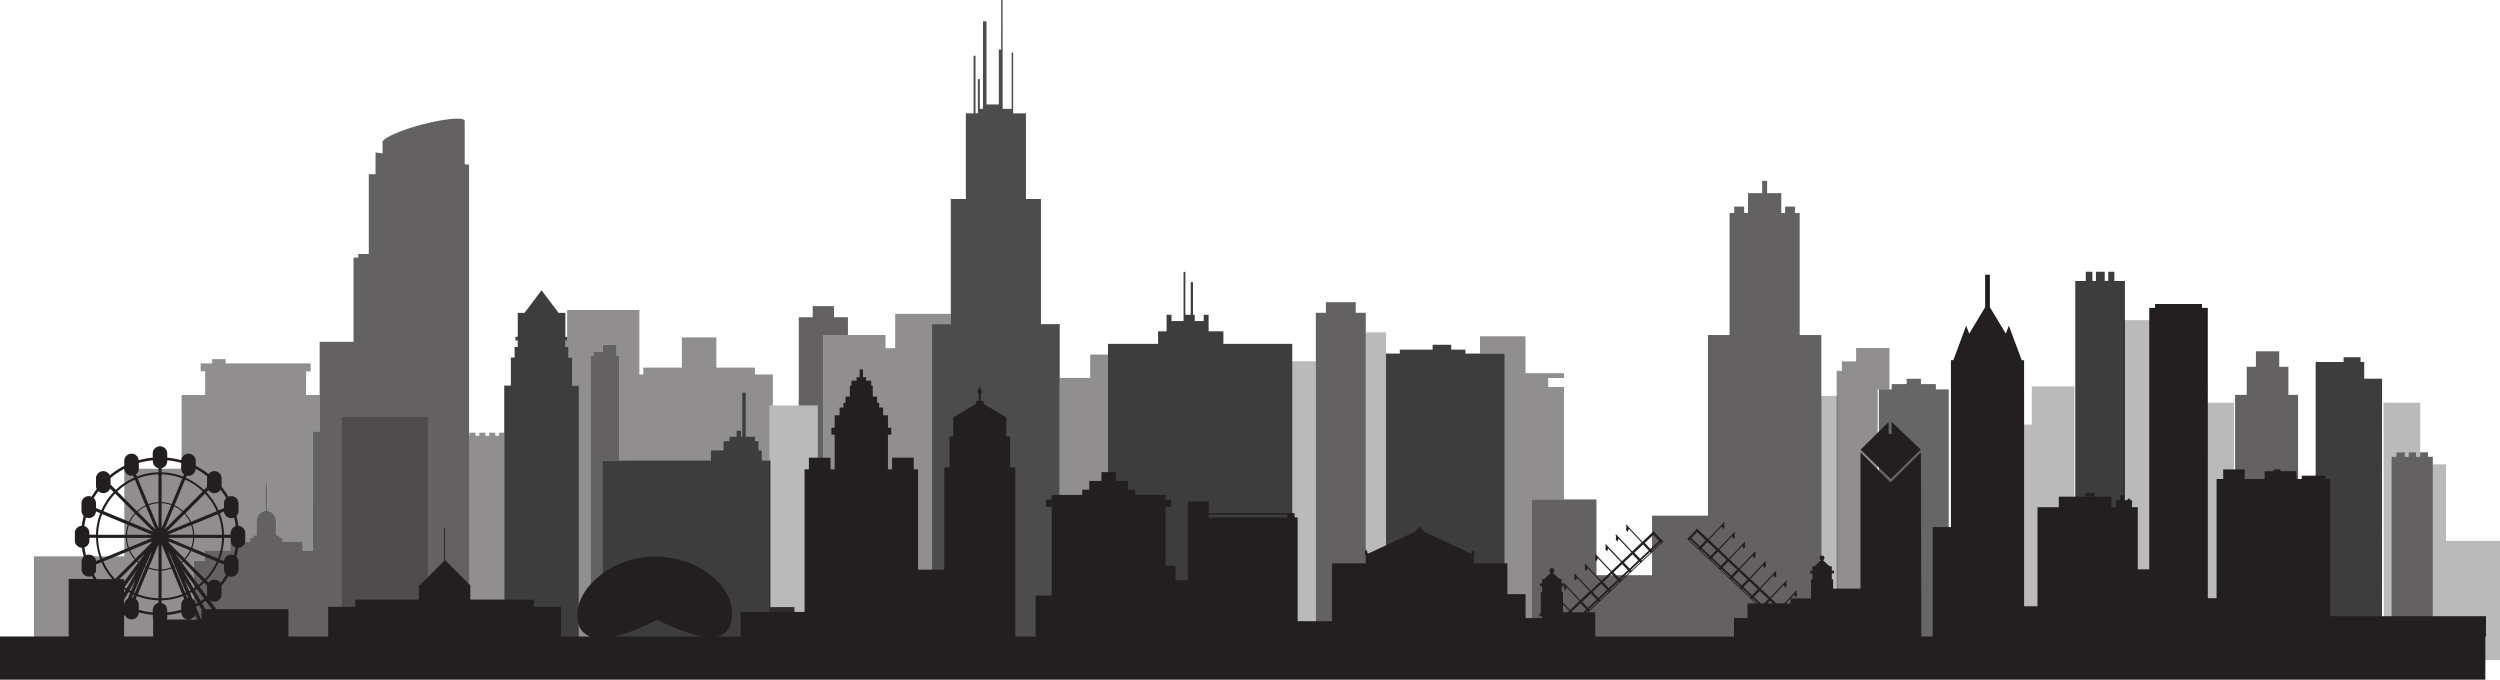 <svg xmlns="http://www.w3.org/2000/svg" viewBox="0 0 1425.68 387.64"><defs><style>.cls-1{opacity:0.27;}.cls-2,.cls-3,.cls-7{fill:#231f20;}.cls-2{opacity:0.5;}.cls-3,.cls-4{opacity:0.7;}.cls-5{opacity:0.76;}.cls-6{opacity:0.6;}</style></defs><title>ChicagoSkyline_3</title><g id="_27" data-name="27"><g class="cls-1"><rect x="1038.35" y="225.76" width="9.54" height="138.06"/><polygon points="1158.7 242.14 1144 242.14 1144 363.81 1167.3 363.81 1167.3 342.02 1183 342.02 1183 220.35 1158.7 220.35 1158.7 242.14"/><rect x="1211" y="182.58" width="18.64" height="157.51"/><rect x="1254.52" y="229.68" width="19.48" height="142.94"/><rect x="438.84" y="231.25" width="27.45" height="120.46"/><rect x="194.96" y="237.82" width="49.08" height="120.46"/><polygon points="1394.94 308.44 1394.94 264.78 1387.38 264.78 1387.38 363.81 1363.79 363.81 1363.79 260.49 1366.55 260.49 1366.55 257.94 1371.44 257.94 1371.44 260.49 1373.56 260.49 1373.56 257.94 1377.82 257.94 1377.82 260.49 1380.15 260.49 1380.15 257.94 1380.19 257.94 1380.19 229.68 1359.25 229.64 1359.5 372.14 1370.96 372.63 1370.96 376.43 1425.68 376.43 1425.68 308.44 1394.94 308.44"/><rect x="778.87" y="189.52" width="11.54" height="157.1"/><rect x="736.77" y="205.99" width="13.61" height="157.1"/></g></g><g id="_50" data-name="50"><polygon class="cls-2" points="1058.49 198.47 1058.49 206.07 1050.38 206.07 1050.38 211.52 1047.41 211.52 1047.41 361.95 1070.78 361.95 1070.78 222.06 1077.5 222.06 1077.5 213.04 1077.5 211.52 1077.5 207.31 1077.5 206.07 1077.5 198.47 1058.49 198.47"/><polygon class="cls-2" points="430.53 209.64 408.52 209.64 408.52 192.41 388.86 192.41 388.86 209.64 366.85 209.64 366.85 213.57 364.62 213.57 364.62 176.81 323.42 176.81 323.42 192.09 323.42 194.15 322.41 194.15 322.41 197.9 323.42 197.9 324.19 197.9 324.19 203.89 326.34 203.89 326.34 219.9 330.11 219.9 330.11 363.81 336.72 363.81 336.72 202.82 338.42 202.82 338.42 200.59 343.74 200.59 343.74 196.61 351.6 196.61 351.6 202.82 353.09 202.82 353.09 262.48 356.65 262.48 356.65 262.54 405.44 262.54 405.44 256.78 412.5 256.78 412.5 251.55 415.91 251.55 415.91 248.93 419.96 248.93 419.96 245.53 422.58 245.53 422.58 248.93 423.23 248.93 423.23 223.81 425.33 223.81 425.33 248.93 430.56 248.93 430.56 251.55 432.65 251.55 432.65 256.78 434.48 256.78 434.48 262.54 438.84 262.54 438.84 231.25 440.74 231.25 440.74 213.57 430.53 213.57 430.53 209.64"/><polygon class="cls-2" points="284.63 248.57 282.45 248.57 282.45 246.75 278.99 246.75 278.99 248.57 276.81 248.57 276.81 246.75 273.34 246.75 273.34 248.57 271.16 248.57 271.16 246.75 267.7 246.75 267.7 248.57 267.48 248.57 267.48 354.41 287.55 354.41 287.55 246.75 284.63 246.75 284.63 248.57"/><polygon class="cls-2" points="869.98 191.76 844 191.76 844 201.64 858.1 201.64 858.1 212.82 858.1 220.14 858.1 363.81 830.25 363.81 830.25 371.36 891.9 371.36 891.9 371.24 873.38 371.24 873.38 284.8 891.9 284.8 891.9 220.69 882.87 220.69 882.87 215.58 891.9 215.58 891.9 212.82 869.98 212.82 869.98 191.76"/><polygon class="cls-2" points="631.87 202.21 621.7 202.21 621.7 215.52 604.41 215.52 604.41 372.62 640.99 372.62 640.99 369.75 660.28 369.75 660.28 363.81 631.87 363.81 631.87 202.21"/><path class="cls-2" d="M174.54,217.54h2.62V213H128.66v-2.44H121V213h-6.55v4.49H117V231H103.56v40.62h-.45v1.42H70.9V323H19.35v50.52H70.9v1h40.71v-1.86h29.57v-.78H110.42V325.54h6.29v-5.77h14.61v-5.13h11.37v-2.35h1.83V311h1.83V309.3h.21v-4.38h-.21v-2.35h.21a5.46,5.46,0,0,1,5-5.48V281.83h.84v15.25a5.46,5.46,0,0,1,5,5.48h.21v2.35h-.21v4.38h.21V311h1.83v1.28h1.83v2.35H172.6v5.13h5.84V251.92h3.86V231h-7.75Z" transform="translate(0 -5.75)"/><polygon class="cls-2" points="531.52 363.81 531.52 184.84 542.22 184.84 542.22 178.99 510.5 178.99 510.5 198.59 504.99 198.59 504.99 191.04 469.53 191.04 469.53 378.04 481.45 378.04 481.45 385.59 516.91 385.59 516.91 365.99 545.96 365.99 545.96 363.81 542.22 363.81 531.52 363.81"/></g><g id="_70" data-name="70"><polygon class="cls-3" points="1384.62 260.49 1384.62 257.94 1380.15 257.94 1380.15 260.49 1377.82 260.49 1377.82 257.94 1373.56 257.94 1373.56 260.49 1371.44 260.49 1371.44 257.94 1366.55 257.94 1366.55 260.49 1363.79 260.49 1363.79 363.81 1387.38 363.81 1387.38 260.49 1384.62 260.49"/><polygon class="cls-3" points="773.13 172.33 756.12 172.33 756.12 178.38 750.38 178.38 750.38 363.81 778.87 363.81 778.87 178.38 773.13 178.38 773.13 172.33"/><polygon class="cls-3" points="1305.01 209.17 1299.78 209.17 1299.78 200.34 1286.48 200.34 1286.48 209.17 1281.25 209.17 1281.25 225.19 1274.6 225.19 1274.6 363.81 1310.53 363.81 1310.53 225.19 1305.01 225.19 1305.01 209.17"/><polygon class="cls-3" points="1026.32 121.48 1023.65 121.48 1023.65 117.81 1017.99 117.81 1017.99 121.48 1015.82 121.48 1015.82 110.15 1007.74 110.15 1007.74 103.15 1004.9 103.15 1004.9 110.15 996.82 110.15 996.82 121.48 994.65 121.48 994.65 117.81 988.99 117.81 988.99 121.48 986.32 121.48 986.32 191.06 973.99 191.06 973.99 294.07 942.12 294.07 942.12 328.02 910.43 328.02 910.43 284.8 873.38 284.8 873.38 371.24 910.43 371.24 910.43 369.71 971.33 369.71 971.33 365.23 1000.54 365.23 1000.54 363.81 1026.32 363.81 1038.65 363.81 1038.65 191.06 1026.32 191.06 1026.32 121.48"/><polygon class="cls-3" points="351.6 196.61 343.74 196.61 343.74 200.59 338.42 200.59 338.42 202.82 336.72 202.82 336.72 368.78 353.09 368.78 353.09 364.32 343.43 364.32 343.43 277.98 343.43 270.91 343.43 262.54 353.09 262.54 353.09 202.82 351.6 202.82 351.6 196.61"/><path class="cls-3" d="M265,74.47l-.07,0c-.93-2.05-11.72-1-24.42,2.35-11.83,3.14-21.2,7.24-22.25,9.59l-.1,0v6.81l-4-.52V105.1h-3.86v45.51h-6v2.06h-2.7v48H182.3v51.22h-3.86v67.86H172.6v-5.13H161.23v-2.35H159.4V311h-1.83V309.3h-.21v-4.38h.21v-2.35h-.21a5.46,5.46,0,0,0-5-5.48V281.83h-.84v15.25a5.46,5.46,0,0,0-5,5.48h-.21v2.35h.21v4.38h-.21V311h-1.83v1.28h-1.83v2.35H131.32v5.13H116.71v5.77h-6.29v46.35H193.5v-.56h74V99.69L265,99.37Z" transform="translate(0 -5.75)"/><polygon class="cls-3" points="475.59 174.57 463.47 174.57 463.47 180.91 455.51 180.91 455.51 231.25 466.29 231.25 466.29 351.71 455.51 351.71 455.51 361.57 469.53 361.57 469.53 191.04 483.55 191.04 483.55 180.91 475.59 180.91 475.59 174.57"/><polygon class="cls-4" points="593.63 113.49 585.07 113.49 585.07 64.63 577.79 64.63 577.79 29.95 576.93 29.95 576.93 62.07 571.8 62.07 571.73 0 570.92 0 570.92 28.19 569.6 28.19 569.6 59.59 562.59 59.59 562.59 12.18 560.56 12.18 560.56 62.07 558.76 62.07 558.76 45.09 557.64 45.09 557.64 64.63 556.32 64.63 556.32 31.8 555.2 31.8 555.2 64.63 550.79 64.63 550.79 113.49 542.22 113.49 542.22 184.84 531.52 184.84 531.52 363.81 542.22 363.81 593.63 363.81 604.33 363.81 604.33 184.84 593.63 184.84 593.63 113.49"/></g><g id="_76" data-name="76"><polygon class="cls-5" points="697.66 188.95 689.24 188.95 689.24 183.08 689.24 179.51 686.44 179.51 686.44 183.08 681.34 183.08 681.34 179.51 680.32 179.51 680.32 160.9 679.04 160.9 679.04 179.51 675.98 179.51 675.98 155.03 674.96 155.03 674.96 179.51 674.96 181.3 674.96 183.08 668.08 183.08 668.08 179.51 665.27 179.51 665.27 183.08 665.27 188.95 660.43 188.95 660.43 196.09 631.87 196.09 631.87 363.81 736.93 363.81 736.93 196.09 697.66 196.09 697.66 188.95"/><polygon class="cls-5" points="1348.24 215.96 1348.24 206.44 1346.15 206.44 1346.15 203.72 1336.48 203.72 1336.48 206.44 1320.54 206.44 1320.54 215.96 1320.54 220.04 1320.54 363.81 1358.43 363.81 1358.43 215.96 1348.24 215.96"/><polygon class="cls-6" points="1103.97 219.03 1095.46 219.03 1095.46 216 1087.3 216 1087.3 219.03 1078.79 219.03 1078.79 222.06 1071.44 222.06 1071.44 364.3 1111.32 364.3 1111.32 222.06 1103.97 222.06 1103.97 219.03"/><polygon class="cls-5" points="835.69 199.38 827.61 199.38 827.61 196.61 816.98 196.61 816.98 199.38 798.27 199.38 798.27 201.64 790.41 201.64 790.41 363.81 858.1 363.81 858.1 201.64 835.69 201.64 835.69 199.38"/><polygon class="cls-5" points="1205.76 154.97 1202.26 154.97 1202.26 160.23 1200.25 160.23 1200.25 154.97 1195.24 154.97 1195.24 160.23 1193.24 160.23 1193.24 154.97 1189.48 154.97 1189.48 160.23 1183.47 160.23 1183.47 363.81 1211.77 363.81 1211.77 160.23 1205.76 160.23 1205.76 154.97"/><polygon class="cls-5" points="326.34 203.89 324.19 203.89 324.19 197.9 323.42 197.9 322.41 197.9 322.41 194.15 323.42 194.15 323.42 192.09 322.41 192.09 322.41 178.42 318.54 178.42 308.83 165.54 299.13 178.42 295.25 178.42 295.25 192.09 293.94 192.09 293.94 194.15 295.25 194.15 295.25 197.9 293.47 197.9 293.47 203.89 291.32 203.89 291.32 219.9 287.55 219.9 287.55 366.23 330.11 366.23 330.11 363.81 330.11 219.9 326.34 219.9 326.34 203.89"/><polygon class="cls-5" points="439.34 262.54 434.48 262.54 434.48 256.78 432.65 256.78 432.65 251.55 430.56 251.55 430.56 248.93 425.33 248.93 425.33 223.81 423.23 223.81 423.23 248.93 422.58 248.93 422.58 245.53 419.96 245.53 419.96 248.93 415.91 248.93 415.91 251.55 412.5 251.55 412.5 256.78 405.44 256.78 405.44 262.54 353.09 262.54 343.43 262.54 343.43 270.91 343.43 277.98 343.43 364.32 353.09 364.32 453.06 364.32 453.06 346.21 439.34 346.21 439.34 262.54"/></g><g id="_100" data-name="100"><rect class="cls-7" x="1189.23" y="281.18" width="5.24" height="2"/><path class="cls-7" d="M1417.68,368.74V357.17h-88.83V278.92h-2.74V277h-13.49v1.9h-3v-4.43h-9.06v-1.05h-4.11v1.05h-5v4.43h-11.38v-5.48h-12.23v5.48h-3.79v68h-5V181.31h-3.31V179.1h-26.78v2.21h-3.31v149.1h-6.54V295h-3.33v-4h-1v-.89h-1.43V291h-2.14v-2.86h-2.14V291h-2.38v4h-2.62v-6h-30v6h-12.14v56.48h-7.64V211.18h-1.38l0-.07-7.32-19.67-1.72,4.62-9.09-15.16h0V162.42h-2.71V180.9h0l-9.09,15.15-1.72-4.61-7.32,19.67,0,.07h-1.38v95.15h-10.4v62.4h-6.49l-.23-105.11-17.33,17.27L1061,263.63,1061,341.4H1045.4v-5.27h-.78v-3.37h1.26v-1.56h-1.26v-2.53h-1.26l-3.78-3.45a1.39,1.39,0,1,0-1.08,0l-3.71,3.49h-1.24v2.53h-1.26v1.56h1.26v3.37h-.78V347h-11.66v2.85h-2.69l2.69-2.85,2.13-2.26a.36.36,0,0,1,0,.21c-.11.35.37.5.4,1a1.42,1.42,0,0,0,0,.39c.06.16.17.11.23,0,.16-.34.36-.29.56-.59.08-.12.22-.08.26-.21s-.08-.44,0-.56c.19-.5-.06-.56-.11-.81a25,25,0,0,0,0-.88l.4-.42-.17-.16-.08-.07-.25-.23-7,7.41H1013l-2.68-2.53L1010,347l7.37-7.83a.34.34,0,0,1,0,.21c-.11.35.37.5.4,1a1.44,1.44,0,0,0,0,.39c.06.15.17.11.23,0,.16-.34.36-.29.56-.59.08-.12.22-.08.26-.21s-.08-.43,0-.55c.19-.49-.06-.56-.11-.81a31.38,31.38,0,0,0,0-.88l.4-.42-.17-.16-.07-.07-.25-.23-9.09,9.66-.17-.16-4.94-4.65-.31-.29,7.37-7.83a.34.34,0,0,1,0,.21c-.11.35.37.5.4,1.05a1.49,1.49,0,0,0,0,.39c.06.15.17.11.23,0,.16-.34.36-.29.56-.59.08-.12.22-.07.26-.21s-.08-.44,0-.56c.19-.49-.06-.56-.11-.81a3.37,3.37,0,0,1,0-.48,3.29,3.29,0,0,1,0-.41l.4-.42-.17-.16-.08-.07-.24-.23-9.09,9.66-.2-.19-4.94-4.65-.28-.26,7.37-7.82a.34.34,0,0,1,0,.21c-.11.35.37.5.4,1a1.47,1.47,0,0,0,0,.39c.06.15.17.11.23,0,.16-.33.36-.29.56-.59.08-.11.22-.08.26-.21s-.08-.44,0-.56c.19-.49-.06-.56-.11-.81a3.34,3.34,0,0,1,0-.47,3.77,3.77,0,0,1,0-.41l.4-.42-.17-.16L1007,326l-.25-.23-9.09,9.66-.23-.22-4.94-4.65-.25-.23,7.37-7.82a.35.35,0,0,1,0,.21c-.11.35.37.5.4,1a1.5,1.5,0,0,0,0,.39c.06.16.17.11.23,0,.16-.33.36-.29.56-.59.08-.12.22-.07.26-.21s-.08-.44,0-.56c.19-.49-.06-.56-.11-.81a3.5,3.5,0,0,1,0-.48,3.47,3.47,0,0,1,0-.41l.4-.42-.17-.16-.08-.07-.24-.23-9.09,9.66-.27-.25L986.56,325l-.21-.2,7.37-7.83a.35.35,0,0,1,0,.21c-.11.35.37.5.4,1.05a1.45,1.45,0,0,0,0,.39c.06.15.17.11.23,0,.16-.34.36-.29.56-.59.08-.12.22-.08.26-.21s-.08-.43,0-.55c.19-.49-.06-.56-.11-.81a30,30,0,0,0,0-.88l.4-.42-.17-.16-.08-.07-.24-.23-9.09,9.66-.3-.28-4.94-4.65-.18-.17,7.37-7.82a.35.35,0,0,1,0,.21c-.11.35.37.5.4,1.05a1.48,1.48,0,0,0,0,.39c.06.15.17.11.23,0,.16-.33.36-.29.56-.59.08-.11.22-.08.26-.21s-.08-.44,0-.56c.19-.49-.06-.56-.11-.81a3.49,3.49,0,0,1,0-.48,3.69,3.69,0,0,1,0-.41l.4-.42-.17-.16-.08-.07-.24-.23L980,318.73l-.33-.31-4.94-4.65-.14-.14,7.37-7.83a.35.35,0,0,1,0,.22c-.11.35.37.5.4,1.05a1.44,1.44,0,0,0,0,.39c.06.15.17.11.23,0,.16-.33.36-.29.56-.59.08-.11.22-.07.26-.21s-.08-.44,0-.56c.19-.5-.06-.56-.11-.81a3.48,3.48,0,0,1,0-.47,3.28,3.28,0,0,1,0-.41l.4-.42-.17-.16-.07-.07-.25-.23-9.09,9.66-.37-.35-4.94-4.65-1-.94-.11-.1-.93,1,.11.11-3.25,3.45-.11-.1-.7.74.11.11-.34.36-.11-.11-.36.38,39.06,36.77h-4.65v8.3h-7.68v10.6H909.71V354.89h-3.87l42.8-40.3-.36-.38-.11.1-.34-.36.11-.11-.7-.74-.11.1-3.25-3.45.11-.1-.93-1-.11.11-1,.94L937,314.36l-.37.34L927.56,305l-.24.23-.07.07-.17.16.4.42a3.29,3.29,0,0,1,0,.41,3.45,3.45,0,0,1,0,.47c-.05.25-.3.32-.11.81,0,.12-.07.44,0,.56s.19.09.26.21c.2.3.4.26.56.59.06.13.17.17.23,0a1.45,1.45,0,0,0,0-.39c0-.56.51-.7.4-1.05a.34.34,0,0,1,0-.21l7.37,7.83-.14.13-4.94,4.65-.33.31-9.09-9.66-.24.23-.07.07-.17.16.4.42a3.24,3.24,0,0,1,0,.41,3.36,3.36,0,0,1,0,.48c-.05.25-.3.31-.11.81,0,.12-.07.44,0,.56s.19.09.26.21c.2.3.4.26.56.59.06.13.17.17.23,0a1.55,1.55,0,0,0,0-.39c0-.55.51-.7.4-1a.35.35,0,0,1,0-.21l7.37,7.82-.18.17-4.94,4.65-.3.28-9.09-9.66-.25.23-.08.07-.17.16.4.42a3.48,3.48,0,0,1,0,.41,3.36,3.36,0,0,1,0,.48c-.05.25-.3.31-.11.81,0,.12-.07.44,0,.56s.18.09.26.21c.2.3.4.25.56.59.06.13.17.17.23,0a1.45,1.45,0,0,0,0-.39c0-.55.51-.7.4-1a.36.36,0,0,1,0-.22l7.37,7.83-.21.2-4.94,4.65-.27.25-9.09-9.66-.24.23-.08.07-.17.16.4.42a3.26,3.26,0,0,1,0,.4,3.54,3.54,0,0,1,0,.48c-.05.25-.31.32-.11.81,0,.12-.07.44,0,.55s.18.1.26.21c.2.3.4.25.56.59.06.13.17.17.23,0a1.55,1.55,0,0,0,0-.39c0-.55.51-.7.4-1a.35.35,0,0,1,0-.21l7.37,7.82-.25.23-4.94,4.65-.23.22-9.09-9.66-.25.23-.07.07-.17.16.4.42a3.52,3.52,0,0,1,0,.41,3.65,3.65,0,0,1,0,.47c-.05.25-.3.32-.11.81,0,.12-.07.44,0,.56s.19.1.26.21c.2.3.4.25.56.59.06.13.17.17.23,0a1.39,1.39,0,0,0,0-.39c0-.55.51-.7.4-1a.34.34,0,0,1,0-.21l7.37,7.82-.28.26-4.94,4.65-.2.19L898,332.83l-.25.23-.07.07-.17.16.4.42a3.26,3.26,0,0,1,0,.41,3.36,3.36,0,0,1,0,.48c-.05.25-.3.31-.11.81,0,.12-.07.44,0,.56s.19.1.26.21c.2.3.4.26.56.59.06.13.17.17.23,0a1.44,1.44,0,0,0,0-.39c0-.55.51-.7.4-1.05a.35.35,0,0,1,0-.22l7.37,7.83-.31.29-4.94,4.65-.17.16-9.09-9.66-.25.23-.08.07h0v-.29h-1.26v-2.53h-1.26l-3.78-3.45a1.39,1.39,0,1,0-1.08,0l-3.71,3.49h-1.24v2.53h-1.26V340h1.26v3.37h-.78v12.27h-.78v1.56h1.56v1H870V344.56h-10.4V327H840.44v-4.76h.32V319.6h-1v.79h-.38v1h-.66l-27-12.66v-1h-.81V307h-.83v-.65h-1V307h-.83v.72h-.81v1l-27,12.65v-.15h-.66v-1h-.38v-.79h-1v2.67h.31V327H759.57v33H740V300.8h-1.76v-2.44H689.31v-6.62H677.36v44.91h-7V328.4h-5.65V294.81h3.18v-4.14h-3.18V288H647.32v-3h-4v-5h-6.94v-5h-8.27v5h-6.95v5h-4v3H599.74v2.66h-3.18v4.14h3.18v50.57H590.6v23.36H579V272.33h-3V254.68h-2.1V243.84l-13-7.79v-1.61h-1.31l0-.25-.35-.17.11-1.88.14-2h.25a9.45,9.45,0,0,0-.13-2.33,4.05,4.05,0,0,0-.67-.2v-.27l0-.14a.74.74,0,0,0,.16-.48c0-.34-.19-.61-.42-.61s-.42.27-.42.61a.74.74,0,0,0,.16.48l0,.14v.27a4,4,0,0,0-.67.2,9.45,9.45,0,0,0-.13,2.33H558l.14,2,.1,1.88-.35.17,0,.25h-1.31V236l-13,7.79v10.84h-2.1v17.65h-3v58.32H523.55V273.38h-2.46v-6.65H508.72v6.65h-2.35V253.66h1.88v-4h-1.88v-7.09H503.6v-4.43h-2.22v-2.66h-1.22v-3.55h-2.44v-6.21h-.89v-2.88H493.9v-2h-1.77v-4.43h-1.88v4.43h-1.77v2h-2.94v2.88h-.89v6.21h-2.44v3.55H481v2.66h-2.22v4.43H476v7.09h-1.88v4H476v19.72h-2.35v-6.65H461.29v6.65h-2.46v81.35H422.36v14H408.62c5.77-1.11,8.63-5.32,8.86-12.66.5-16.15-18.53-32.15-42.6-32.9s-45.14,16.44-45.64,32.59c-.21,6.74,2.26,11.2,7.47,13H319.92V351.84H304.46V347.7H268.21v-8.28h-.14l-14.28-14.28V306.92h-.5v18.69l-13.81,13.81h-.61v8.28H202.62v4.14H187.15v16.89H164.49V353.14H123.35l-4.27-5.76a4.13,4.13,0,0,0,7.29-2.66v-4.3a4.2,4.2,0,0,0,0-.59,45.38,45.38,0,0,0,3.85-5.58,4.13,4.13,0,0,0,5.81-3.77v-4.29a4.12,4.12,0,0,0-1.23-2.94,44.76,44.76,0,0,0,1.06-5.08,4.13,4.13,0,0,0,4-4.12v-4.3a4.13,4.13,0,0,0-3.92-4.12,44.92,44.92,0,0,0-1.11-5.6,4.13,4.13,0,0,0,1.2-2.92v-4.3a4.13,4.13,0,0,0-5.77-3.8,45,45,0,0,0-3.88-5.65,4.09,4.09,0,0,0,0-.49v-4.3a4.13,4.13,0,0,0-7.43-2.49,45.22,45.22,0,0,0-7.34-4.68v-2.73a4.13,4.13,0,0,0-8.24-.47,44.87,44.87,0,0,0-8-1.47v-2.34a4.13,4.13,0,1,0-8.27,0v2.34a44.87,44.87,0,0,0-8,1.47,4.13,4.13,0,0,0-8.24.47v2.73a45.07,45.07,0,0,0-8.25,5.41,4.13,4.13,0,0,0-7.87,1.76v4.3a4.1,4.1,0,0,0,.4,1.76,45.32,45.32,0,0,0-2.9,4.38,4.14,4.14,0,0,0-5.77,3.8v4.3A4.12,4.12,0,0,0,47.72,300a44.81,44.81,0,0,0-1.11,5.61,4.13,4.13,0,0,0-3.92,4.12V314a4.13,4.13,0,0,0,4,4.13,44.87,44.87,0,0,0,1.06,5.08,4.12,4.12,0,0,0-1.23,2.94v4.29a4.13,4.13,0,0,0,5.82,3.77c.34.58.7,1.14,1.06,1.7H39.17v32.78H0v24.65H1417.32V368.74ZM1009.38,348.3l1.63,1.54h-3.08Zm-5.94-5.59,4.94,4.65-2.33,2.48h-1.95l-3.9-3.67Zm-5.94-5.59,4.94,4.65-3.25,3.45-4.94-4.65Zm-5.94-5.59,4.94,4.65-3.25,3.45L988.32,335Zm-5.94-5.59,4.94,4.65L987.32,334l-4.94-4.65Zm-5.94-5.59,4.94,4.65-3.25,3.45-4.94-4.65Zm-5.94-5.59,4.94,4.65-3.25,3.45-4.94-4.65Zm-5.94-5.59,4.94,4.65-3.25,3.45-4.94-4.65Zm.65,9.2-4.94-4.65.34-.36L968.8,318ZM974.4,324l-4.94-4.65.34-.36,4.94,4.65Zm5.94,5.59-4.94-4.65.34-.36,4.94,4.65Zm5.94,5.59-4.94-4.65.34-.36,4.94,4.65Zm5.94,5.59-4.94-4.65.34-.36,4.94,4.65Zm5.94,5.59-4.94-4.65.34-.36,4.94,4.65Zm1,.94.34-.36,3.11,2.93h-.72Zm-107.83,7.62v-4.55l3.51,3.73-.38.36-.5.47Zm13,0,.92-.87.34.36-.54.51Zm2.27-1.45-.34-.36,4.94-4.65.34.36Zm5.94-5.59-.34-.36,4.94-4.65.34.36Zm5.94-5.59-.34-.36,4.94-4.65.34.36Zm5.94-5.59-.34-.36,4.94-4.65.34.36Zm5.94-5.59-.34-.36,4.94-4.65.34.36Zm5.94-5.59-.34-.36,4.94-4.65.34.36Zm10.87-10.24-4.94,4.65-.34-.36,4.94-4.65Zm-4.29-4.55,3.25,3.45-4.94,4.65L938,315.35ZM937,316.29l3.25,3.45-4.94,4.65L932,320.94ZM931,321.88l3.25,3.45L929.32,330l-3.25-3.45Zm-5.94,5.59,3.25,3.45-4.94,4.65-3.25-3.45Zm-5.94,5.59,3.25,3.45-4.94,4.65-3.25-3.45Zm-5.94,5.59,3.25,3.45-4.94,4.65-3.25-3.45Zm-5.94,5.59,3.25,3.45-4.94,4.65-3.25-3.45Zm-5.94,5.59,3.25,3.45-1.71,1.62h-6.08l-.39-.42ZM890.54,340h1.26v-1l.24.25a3.7,3.7,0,0,1,0,.41,3.3,3.3,0,0,1,0,.47c-.05.25-.31.32-.11.81,0,.12-.07.44,0,.55s.18.1.26.21c.2.3.4.26.56.59.06.13.17.17.23,0a1.44,1.44,0,0,0,0-.39c0-.55.51-.7.4-1a.35.35,0,0,1,0-.22l7.37,7.83-.34.32-4.94,4.65-.13.13-4-4.25v-6h-.78ZM689.31,299.25h44.82v1.55H689.31Zm-314.55,60c11.13,5.4,19.93,8.56,26.59,9.5H350C356.6,367.35,364.85,364.25,374.76,359.23ZM77.43,347.3l.68-1.63a36.4,36.4,0,0,0,12.25,2.42v1.5a4.13,4.13,0,0,0-3.23,4V355a43.76,43.76,0,0,1-8-1.5v-2.79A4.13,4.13,0,0,0,77.43,347.3Zm-2.78-4.53-.77-.42,3.46-6ZM76.45,345l-.67,1.61a4.32,4.32,0,0,0-.52-.06l.74-1.76Zm.84-20.7a18.83,18.83,0,0,1-3.11-4.65l12.33-5.11-.39.92Zm5.31-2.76L79.2,326.1c-.21-.18-.43-.35-.64-.54Zm4.14-9L73.49,318a18.83,18.83,0,0,1-1.09-5.49Zm-14.33-1.8a18.82,18.82,0,0,1,1.09-5.49l13.24,5.49Zm13,11.77,1.48-2.57-3.64,8.78-.37-.19Zm-.74,7.49a19.43,19.43,0,0,0,5.73,1.13V346.9a35.23,35.23,0,0,1-11.79-2.33Zm.24-.59,5.49-13.25v14.33A18.77,18.77,0,0,1,84.87,329.35Zm-.24-36.13L78.57,278.6a35.21,35.21,0,0,1,11.79-2.33v15.82A19.4,19.4,0,0,0,84.62,293.23Zm5.73-.5v14.33l-5.48-13.25A18.74,18.74,0,0,1,90.35,292.73Zm-1.66,15L78.56,297.61a18.9,18.9,0,0,1,4.65-3.11ZM87.42,309l-13.24-5.48a18.9,18.9,0,0,1,3.11-4.65Zm-13.83-5.73L59,297.23a35.37,35.37,0,0,1,6.69-10l11.19,11.19A19.54,19.54,0,0,0,73.59,303.29ZM72.9,305a19.42,19.42,0,0,0-1.13,5.73H55.93a35.21,35.21,0,0,1,2.33-11.79Zm-1.13,7.53a19.39,19.39,0,0,0,1.13,5.73l-14.63,6.06a35.23,35.23,0,0,1-2.33-11.79Zm1.83,7.39a19.54,19.54,0,0,0,3.25,4.86L65.64,335.92a35.37,35.37,0,0,1-6.69-10ZM78.11,326c.23.21.47.4.71.6L70.75,337.5V336H68.15ZM70.75,341.8l.82.55-.82,1.43Zm.26-1.26,7.25-9.79-6.09,10.57C71.77,341.06,71.39,340.8,71,340.53Zm-.26,11.16.13.07-.13.32Zm0-1.68V347.8l2.55-4.42.9.49-1.38,3.3a4.13,4.13,0,0,0-1.87,2.94Zm11.84-21,.37.19L76.9,343.88l-.44-.21Zm22.64-30.17a18.9,18.9,0,0,1,3.11,4.65L95.09,309Zm-11.41,8.86L99.3,294.5a18.9,18.9,0,0,1,4.65,3.11Zm24.43,38L118,346l-4.2-5.66c.9-.71,1.78-1.46,2.61-2.25l1.73,1.73a4,4,0,0,0-.06.65v4.3A4.15,4.15,0,0,0,118.25,345.77Zm-8.14-33.28A18.81,18.81,0,0,1,109,318l-13.24-5.49Zm-14.33-1.8L109,305.2a18.79,18.79,0,0,1,1.09,5.49Zm12.55,8.95a18.86,18.86,0,0,1-3.11,4.65l-8.84-8.83-.39-.92ZM104,325.55c-.21.19-.43.36-.64.54l-3.39-4.58Zm.45.45,11.19,11.19c-.79.75-1.62,1.46-2.47,2.14l-9.43-12.72C103.93,326.41,104.17,326.21,104.4,326Zm7.1,14.53q-.57.4-1.16.78l-6.09-10.57Zm1.23,9c-.38.22-.77.42-1.16.63a4.13,4.13,0,0,0-1.87-2.94l-1.38-3.3.9-.49Zm-4.12-7.14-.77.42-2.69-6.42Zm-2.11,2.42.74,1.77a4.31,4.31,0,0,0-.52.06l-.67-1.61Zm4.86,11.57,1.14,2.71h-4.56A4.13,4.13,0,0,0,111.37,356.34Zm3.45-3.2v5.91h-.14l-3.06-7.28q.94-.48,1.85-1l1.36,2.37Zm-3.88-10.79q.65-.41,1.27-.86l4.2,5.66q-1,.68-1.95,1.3Zm-5.26-17.61a19.6,19.6,0,0,0,3.25-4.86l14.63,6.06a35.39,35.39,0,0,1-6.68,10Zm3.94-6.52a19.42,19.42,0,0,0,1.13-5.73h15.83a35.2,35.2,0,0,1-2.33,11.79Zm1.13-7.53a19.45,19.45,0,0,0-1.13-5.73l14.63-6.06a35.2,35.2,0,0,1,2.33,11.79Zm-1.83-7.39a19.58,19.58,0,0,0-3.25-4.86l11.19-11.19a35.43,35.43,0,0,1,6.68,10ZM97.15,322.45l2.53,6-.37.19-3.64-8.78Zm2.77,6.61,6.13,14.61-.44.21-6.06-14.63Zm7.19,30H95.21a4.09,4.09,0,0,0,.18-1.13v-1.48a45.1,45.1,0,0,0,8-1.46A4.12,4.12,0,0,0,107.11,359.05Zm13.74-5.91h-3.69l-2-3.4c.71-.45,1.41-.91,2.09-1.4Zm4.88-14.93a4.13,4.13,0,0,0-6.81-.23l-1.21-1.21a36.6,36.6,0,0,0,6.94-10.37l3.08,1.27v2.82a4.12,4.12,0,0,0,1.22,2.94A43.63,43.63,0,0,1,125.73,338.21Zm7.74-15.83a4.13,4.13,0,0,0-5.71,3.35l-2.41-1a36.44,36.44,0,0,0,2.43-12.25h3.79V314a4.13,4.13,0,0,0,2.8,3.91A43.22,43.22,0,0,1,133.47,322.38Zm-1.61-21.15a4.09,4.09,0,0,0,1.64-.34,44.11,44.11,0,0,1,.94,4.91,4.13,4.13,0,0,0-2.88,3.94v.94h-3.79a36.43,36.43,0,0,0-2.43-12.25l2.4-1A4.13,4.13,0,0,0,131.86,301.23ZM122.25,287a4.13,4.13,0,0,0,3.52-2,43.49,43.49,0,0,1,3.23,4.82,4.12,4.12,0,0,0-1.27,3v2.7l-3.08,1.27a36.58,36.58,0,0,0-6.94-10.37l1.16-1.16A4.12,4.12,0,0,0,122.25,287Zm-15.69-10a4.11,4.11,0,0,0,5-3.92,43.75,43.75,0,0,1,6.67,4.35,4.11,4.11,0,0,0-.17,1.15v4.3a4.06,4.06,0,0,0,0,.55l-1.72,1.72a36.57,36.57,0,0,0-10.37-6.94Zm9,9L104.4,297.16a19.58,19.58,0,0,0-4.86-3.25l6.06-14.63A35.36,35.36,0,0,1,115.59,286ZM92.15,272.71a4.13,4.13,0,0,0,3.23-4v-.47a43.71,43.71,0,0,1,8,1.5V273a4.12,4.12,0,0,0,1.58,3.25l-.53,1.29a36.44,36.44,0,0,0-12.25-2.43Zm0,3.55a35.23,35.23,0,0,1,11.79,2.33l-6.06,14.63a19.39,19.39,0,0,0-5.73-1.14Zm0,16.46a18.75,18.75,0,0,1,5.49,1.09l-5.49,13.25Zm0,23.38,5.49,13.25a18.78,18.78,0,0,1-5.49,1.08Zm0,15a19.42,19.42,0,0,0,5.73-1.13l6.06,14.63a35.21,35.21,0,0,1-11.79,2.33Zm0,17a36.41,36.41,0,0,0,12.25-2.42l.67,1.63a4.13,4.13,0,0,0-1.73,3.36v2.79a43.62,43.62,0,0,1-8,1.51v-1.33a4.13,4.13,0,0,0-3.23-4ZM79.16,273v-3.24a43.77,43.77,0,0,1,8-1.5v.47a4.13,4.13,0,0,0,3.23,4v2.35a36.45,36.45,0,0,0-12.25,2.42l-.53-1.28A4.12,4.12,0,0,0,79.16,273Zm3.8,21a19.56,19.56,0,0,0-4.86,3.25L66.92,286a35.35,35.35,0,0,1,10-6.68ZM70.9,273.06a4.13,4.13,0,0,0,4.13,4,4.07,4.07,0,0,0,.92-.11l.5,1.2a36.61,36.61,0,0,0-10.38,6.94l-3-3v-3.54c0-.06,0-.12,0-.17A43.79,43.79,0,0,1,70.9,273.06ZM56.08,285.86a4.13,4.13,0,0,0,6.68-1.51l2,2a36.56,36.56,0,0,0-6.94,10.38l-3.08-1.27v-2.7a4.12,4.12,0,0,0-1.27-3A43.89,43.89,0,0,1,56.08,285.86Zm-7.07,15a4.13,4.13,0,0,0,5.75-3.45l2.4,1a36.36,36.36,0,0,0-2.42,12.25H51v-.94a4.13,4.13,0,0,0-2.88-3.94A44.1,44.1,0,0,1,49,300.89Zm1.64,21.16a4.14,4.14,0,0,0-1.61.32,43.78,43.78,0,0,1-.89-4.43A4.13,4.13,0,0,0,51,314v-1.56h3.79a36.39,36.39,0,0,0,2.42,12.25l-2.41,1A4.13,4.13,0,0,0,50.65,322.06Zm2.91,11.36a4.12,4.12,0,0,0,1.22-2.94v-2.82l3.08-1.27A36.51,36.51,0,0,0,64.06,336H55.15C54.6,335.13,54.06,334.29,53.55,333.42Zm17.19,23.87.4-.94a4.13,4.13,0,0,0,8-1.37,45,45,0,0,0,8,1.46v1.48a4.09,4.09,0,0,0,.18,1.13h0v9.69H70.75Z" transform="translate(0 -5.75)"/><polygon class="cls-7" points="1095.33 256.37 1078.71 240.55 1078.71 247.49 1077.09 247.49 1077 240.64 1061 256.48 1078.25 273.14 1095.33 256.37"/></g></svg>
